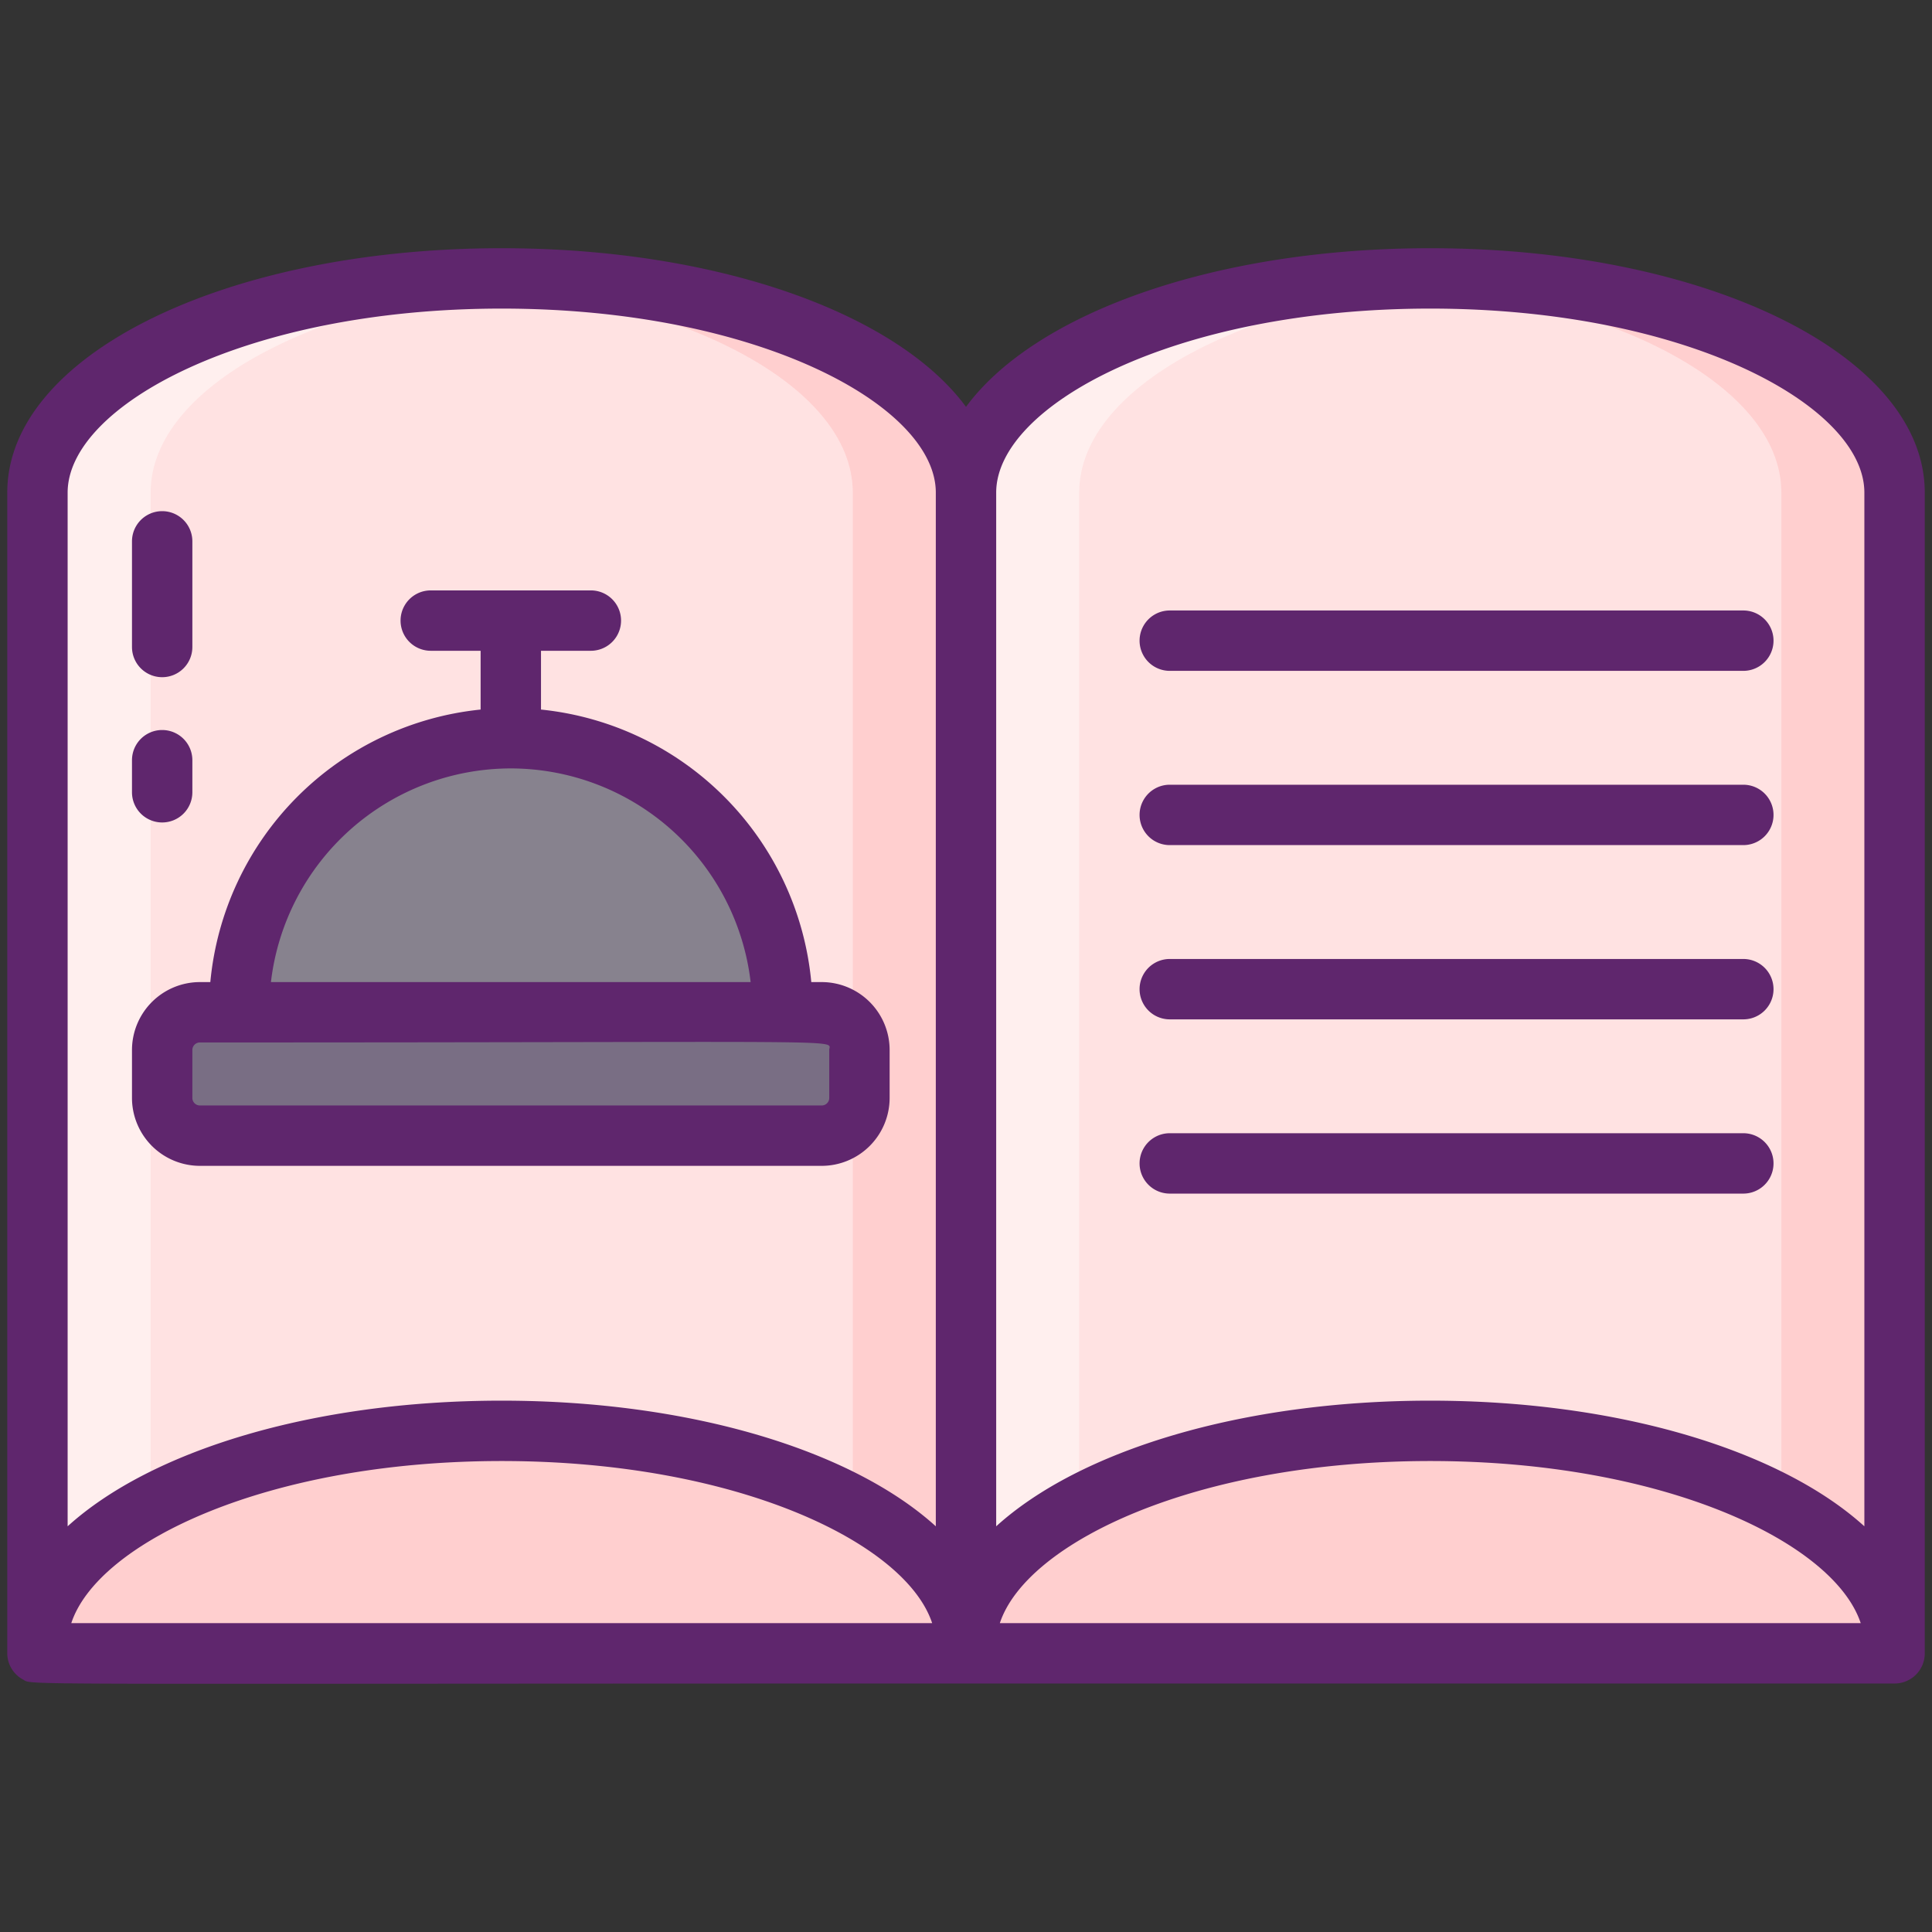<svg xmlns="http://www.w3.org/2000/svg" viewBox="0 0 256 256"><rect x="0" y="0" width="256" height="256" fill="#333333" stroke="none"/><title>Foodies Expanded</title><path d="M128,65.271v153.8H4.96V65.271c0-15.68,27.55-28.38,61.52-28.38S128,49.591,128,65.271Z" fill="#ffe2e2"/><path d="M73.98,37.1c-30.44,1.71-54.02,13.66-54.02,28.17v153.8h-15V65.271c0-15.68,27.55-28.38,61.52-28.38Q70.29,36.891,73.98,37.1Z" fill="#ffefee"/><path d="M128,65.271v153.8H113V65.271c0-14.51-23.58-26.46-54.02-28.17q3.69-.21,7.5-.21C100.45,36.891,128,49.591,128,65.271Z" fill="#ffcfcf"/><path d="M251.04,65.271v153.8H128V65.271c0-15.68,27.55-28.38,61.52-28.38S251.04,49.591,251.04,65.271Z" fill="#ffe2e2"/><path d="M128,217.978c0,.359-.017.735-.051,1.094H5.013c-.034-.359-.052-.735-.052-1.094,0-15.67,27.547-28.384,61.52-28.384S128,202.308,128,217.978Z" fill="#ffcfcf"/><rect x="21.489" y="134.131" width="92.391" height="16.35" rx="5" ry="5" fill="#796e84"/><path d="M67.685,97.82h0a35.992,35.992,0,0,1,35.992,35.992v.319a0,0,0,0,1,0,0H31.692a0,0,0,0,1,0,0v-.319A35.992,35.992,0,0,1,67.685,97.82Z" fill="#87828e"/><path d="M197.02,37.1C166.58,38.811,143,50.761,143,65.271v153.8H128V65.271c0-15.68,27.55-28.38,61.52-28.38Q193.33,36.891,197.02,37.1Z" fill="#ffefee"/><path d="M251.04,65.271v153.8h-15V65.271c0-14.51-23.58-26.46-54.02-28.17q3.69-.21,7.5-.21C223.49,36.891,251.04,49.591,251.04,65.271Z" fill="#ffcfcf"/><path d="M251.038,217.978c0,.359-.017.735-.051,1.094H128.051c-.034-.359-.051-.735-.051-1.094,0-15.67,27.547-28.384,61.519-28.384S251.038,202.308,251.038,217.978Z" fill="#ffcfcf"/><path d="M189.52,32.89c-28.612,0-52.4,8.628-61.52,21.021C118.876,41.518,95.092,32.89,66.48,32.89,29.741,32.89.962,47.115.962,65.274v153.8a3.964,3.964,0,0,0,2.09,3.473c1.4.777-3.764.527,124.9.527h123.09a4,4,0,0,0,4-4V65.274C255.038,47.115,226.259,32.89,189.52,32.89ZM9.447,215.072c3.529-10.682,25.965-21.478,57.033-21.478s53.506,10.8,57.035,21.478ZM124,202.243c-11.027-10-32.411-16.649-57.52-16.649S19.989,192.24,8.962,202.243V65.274c0-11.533,23.622-24.384,57.518-24.384S124,53.741,124,65.274Zm8.485,12.829c3.529-10.682,25.965-21.478,57.035-21.478s53.5,10.8,57.033,21.478Zm114.553-12.829c-11.027-10-32.41-16.649-57.518-16.649S143.027,192.24,132,202.243V65.274c0-11.533,23.622-24.384,57.52-24.384s57.518,12.851,57.518,24.384Z" fill="#5f266d"/><path d="M108.881,130.131H107.5A40.06,40.06,0,0,0,71.685,94.02V86.231h6.608a4,4,0,0,0,0-8H57.077a4,4,0,0,0,0,8h6.608V94.02a40.057,40.057,0,0,0-35.816,36.111h-1.38a9.01,9.01,0,0,0-9,9v6.35a9.01,9.01,0,0,0,9,9h82.392a9.01,9.01,0,0,0,9-9v-6.35A9.01,9.01,0,0,0,108.881,130.131Zm-41.2-28.311a32.038,32.038,0,0,1,31.782,28.311H35.9A32.038,32.038,0,0,1,67.685,101.82Zm42.2,37.311v6.35a1,1,0,0,1-1,1H26.489a1,1,0,0,1-1-1v-6.35a1,1,0,0,1,1-1C114.911,138.131,109.881,137.661,109.881,139.131Z" fill="#5f266d"/><path d="M231,80.892H155a4,4,0,0,0,0,8h76a4,4,0,0,0,0-8Z" fill="#5f266d"/><path d="M231,103.981H155a4,4,0,0,0,0,8h76a4,4,0,0,0,0-8Z" fill="#5f266d"/><path d="M231,127.07H155a4,4,0,0,0,0,8h76a4,4,0,0,0,0-8Z" fill="#5f266d"/><path d="M231,150.158H155a4,4,0,0,0,0,8h76a4,4,0,0,0,0-8Z" fill="#5f266d"/><path d="M21.489,108.981a4,4,0,0,0,4-4v-4.25a4,4,0,0,0-8,0v4.25A4,4,0,0,0,21.489,108.981Z" fill="#5f266d"/><path d="M21.489,89.731a4,4,0,0,0,4-4v-14a4,4,0,0,0-8,0v14A4,4,0,0,0,21.489,89.731Z" fill="#5f266d"/></svg>